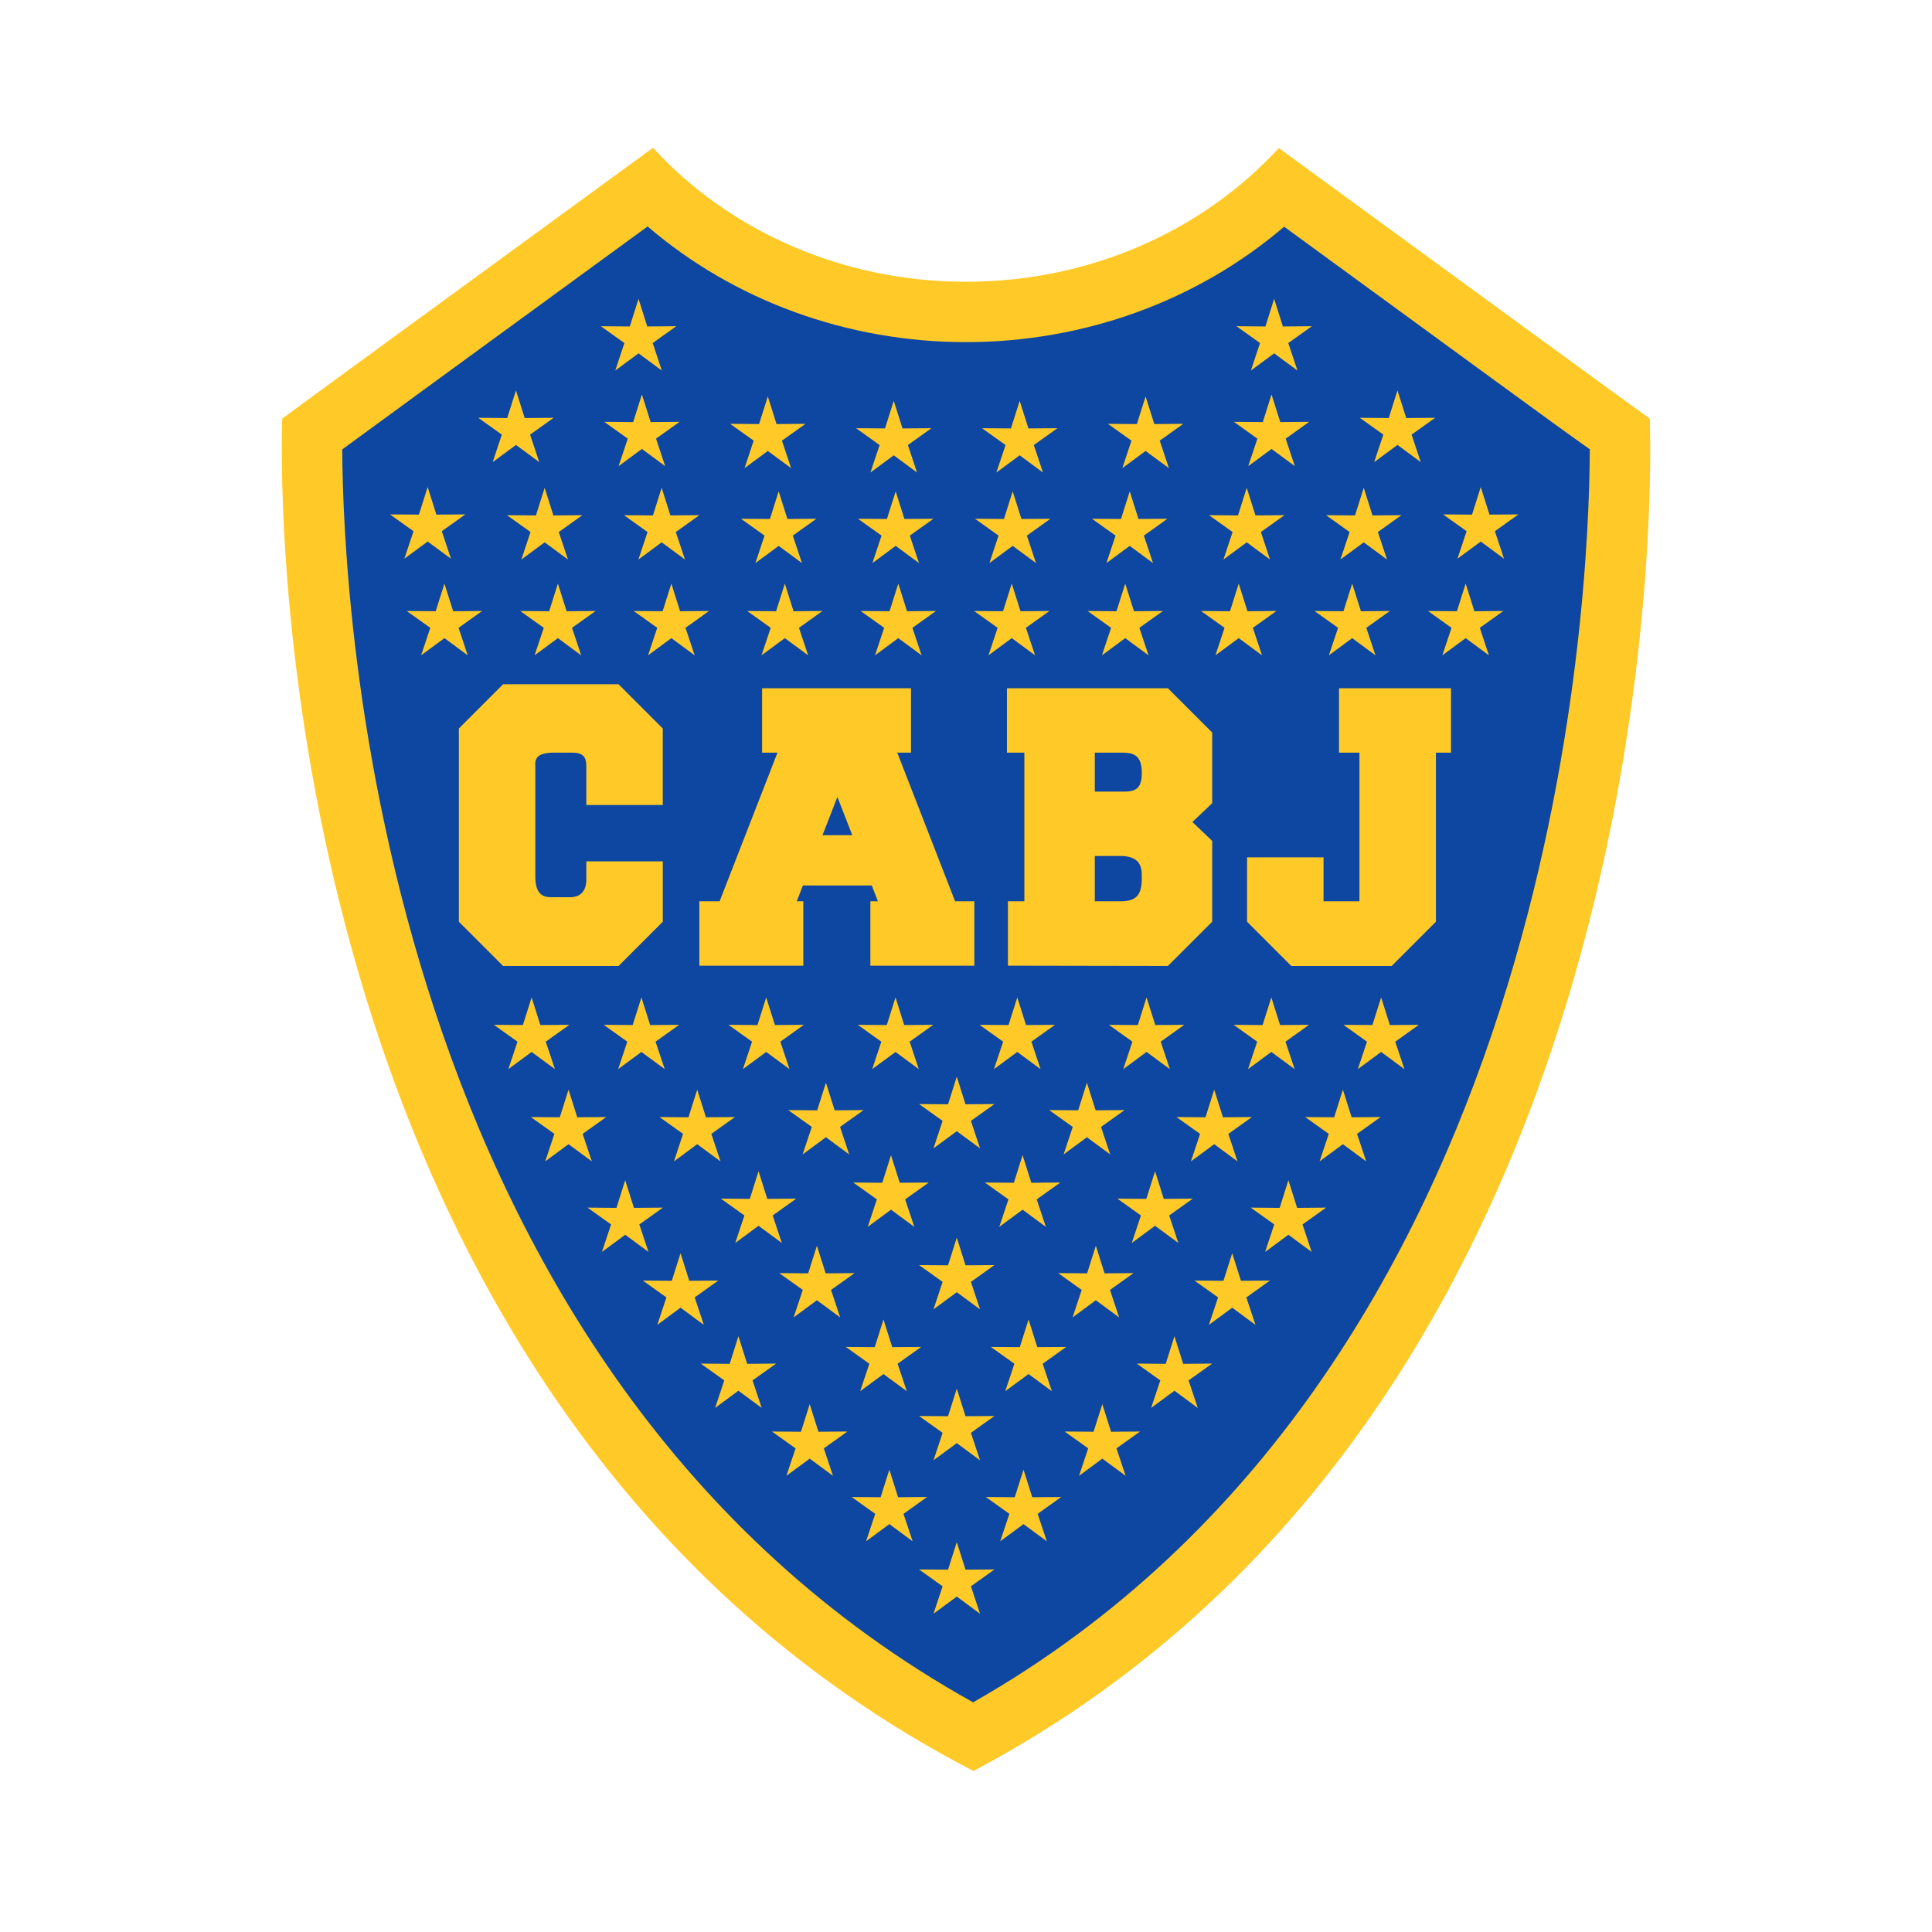 <svg xmlns="http://www.w3.org/2000/svg"  viewBox="0 0 48 48" width="480px" height="480px"><path fill="#0d47a1" d="M24.18,43.15C8.1,34.522,7.723,13.742,7.754,10.784c1.191-0.874,5.828-4.258,8.387-6.124 C18.196,6.632,21.022,7.75,24,7.75c2.975,0,5.799-1.116,7.853-3.084c5.35,3.907,7.484,5.464,8.393,6.082 C40.28,13.567,39.979,34.493,24.18,43.15z"/><path fill="#ffca28" d="M16.09,5.626C18.234,7.466,21.049,8.5,24,8.5c2.948,0,5.76-1.032,7.904-2.868l5.264,3.843 c1.088,0.794,1.82,1.328,2.33,1.687c-0.014,3.88-0.843,22.898-15.321,31.132C9.387,34.064,8.521,15.05,8.503,11.165 C9.365,10.534,11.415,9.036,16.09,5.626 M16.223,3.672c-4.475,3.265-9.218,6.726-9.211,6.728c0,0-1.061,24.15,17.172,33.6 c17.854-9.444,16.806-33.568,16.804-33.6h0c-0.011,0-4.748-3.458-9.217-6.722C29.907,5.708,27.119,7,24,7 C20.878,7,18.088,5.705,16.223,3.672L16.223,3.672z M40.988,10.4L40.988,10.4L40.988,10.4L40.988,10.4z"/><polygon fill="#ffca28" points="13.208,24.781 13.425,25.467 14.145,25.462 13.559,25.88 13.787,26.562 13.208,26.135 12.63,26.562 12.857,25.88 12.272,25.462 12.991,25.467"/><polygon fill="#ffca28" points="11.042,14.5 11.259,15.186 11.978,15.18 11.393,15.598 11.62,16.281 11.042,15.854 10.463,16.281 10.691,15.598 10.105,15.18 10.825,15.186"/><polygon fill="#ffca28" points="13.861,14.5 14.078,15.186 14.797,15.18 14.212,15.598 14.439,16.281 13.861,15.854 13.282,16.281 13.51,15.598 12.925,15.18 13.644,15.186"/><polygon fill="#ffca28" points="16.68,14.5 16.897,15.186 17.616,15.18 17.031,15.598 17.259,16.281 16.68,15.854 16.101,16.281 16.329,15.598 15.744,15.18 16.463,15.186"/><polygon fill="#ffca28" points="19.499,14.5 19.716,15.186 20.435,15.18 19.85,15.598 20.078,16.281 19.499,15.854 18.92,16.281 19.148,15.598 18.563,15.18 19.282,15.186"/><polygon fill="#ffca28" points="22.318,14.5 22.535,15.186 23.254,15.18 22.669,15.598 22.897,16.281 22.318,15.854 21.74,16.281 21.967,15.598 21.382,15.18 22.101,15.186"/><polygon fill="#ffca28" points="25.137,14.5 25.354,15.186 26.073,15.18 25.488,15.598 25.716,16.281 25.137,15.854 24.559,16.281 24.786,15.598 24.201,15.18 24.92,15.186"/><polygon fill="#ffca28" points="27.956,14.5 28.173,15.186 28.893,15.18 28.307,15.598 28.535,16.281 27.956,15.854 27.378,16.281 27.605,15.598 27.02,15.18 27.739,15.186"/><polygon fill="#ffca28" points="30.776,14.5 30.993,15.186 31.712,15.18 31.127,15.598 31.354,16.281 30.776,15.854 30.197,16.281 30.424,15.598 29.839,15.18 30.559,15.186"/><polygon fill="#ffca28" points="33.595,14.5 33.812,15.186 34.531,15.18 33.946,15.598 34.173,16.281 33.595,15.854 33.016,16.281 33.244,15.598 32.658,15.18 33.378,15.186"/><polygon fill="#ffca28" points="36.414,14.5 36.631,15.186 37.35,15.18 36.765,15.598 36.992,16.281 36.414,15.854 35.835,16.281 36.063,15.598 35.478,15.18 36.197,15.186"/><polygon fill="#ffca28" points="10.625,12.1 10.842,12.786 11.561,12.78 10.976,13.198 11.204,13.881 10.625,13.454 10.046,13.881 10.274,13.198 9.689,12.78 10.408,12.786"/><polygon fill="#ffca28" points="13.532,12.12 13.749,12.806 14.468,12.8 13.883,13.218 14.111,13.901 13.532,13.474 12.953,13.901 13.181,13.218 12.596,12.8 13.315,12.806"/><polygon fill="#ffca28" points="16.439,12.12 16.656,12.806 17.375,12.8 16.79,13.218 17.018,13.901 16.439,13.474 15.861,13.901 16.088,13.218 15.503,12.8 16.222,12.806"/><polygon fill="#ffca28" points="19.346,12.208 19.563,12.894 20.282,12.889 19.697,13.307 19.925,13.989 19.346,13.562 18.768,13.989 18.995,13.307 18.41,12.889 19.129,12.894"/><polygon fill="#ffca28" points="22.253,12.208 22.47,12.894 23.19,12.889 22.604,13.307 22.832,13.989 22.253,13.562 21.675,13.989 21.902,13.307 21.317,12.889 22.036,12.894"/><polygon fill="#ffca28" points="25.16,12.208 25.377,12.894 26.097,12.889 25.512,13.307 25.739,13.989 25.16,13.562 24.582,13.989 24.809,13.307 24.224,12.889 24.943,12.894"/><polygon fill="#ffca28" points="28.068,12.208 28.285,12.894 29.004,12.889 28.419,13.307 28.646,13.989 28.068,13.562 27.489,13.989 27.716,13.307 27.131,12.889 27.851,12.894"/><polygon fill="#ffca28" points="30.975,12.12 31.192,12.806 31.911,12.8 31.326,13.218 31.553,13.901 30.975,13.474 30.396,13.901 30.624,13.218 30.038,12.8 30.758,12.806"/><polygon fill="#ffca28" points="33.882,12.12 34.099,12.806 34.818,12.8 34.233,13.218 34.46,13.901 33.882,13.474 33.303,13.901 33.531,13.218 32.946,12.8 33.665,12.806"/><polygon fill="#ffca28" points="12.819,9.7 13.036,10.386 13.755,10.38 13.17,10.798 13.398,11.481 12.819,11.054 12.241,11.481 12.468,10.798 11.883,10.38 12.602,10.386"/><polygon fill="#ffca28" points="15.948,9.8 16.165,10.486 16.884,10.48 16.299,10.898 16.526,11.581 15.948,11.154 15.369,11.581 15.597,10.898 15.012,10.48 15.731,10.486"/><polygon fill="#ffca28" points="15.864,7.425 16.081,8.111 16.801,8.105 16.216,8.523 16.443,9.206 15.864,8.779 15.286,9.206 15.513,8.523 14.928,8.105 15.647,8.111"/><polygon fill="#ffca28" points="31.656,7.425 31.873,8.111 32.592,8.105 32.007,8.523 32.235,9.206 31.656,8.779 31.078,9.206 31.305,8.523 30.72,8.105 31.439,8.111"/><polygon fill="#ffca28" points="19.076,9.85 19.293,10.536 20.013,10.53 19.427,10.948 19.655,11.631 19.076,11.204 18.498,11.631 18.725,10.948 18.14,10.53 18.859,10.536"/><polygon fill="#ffca28" points="22.205,9.958 22.422,10.644 23.141,10.639 22.556,11.057 22.784,11.739 22.205,11.312 21.626,11.739 21.854,11.057 21.269,10.639 21.988,10.644"/><polygon fill="#ffca28" points="25.334,9.958 25.551,10.644 26.27,10.639 25.685,11.057 25.912,11.739 25.334,11.312 24.755,11.739 24.983,11.057 24.398,10.639 25.117,10.644"/><polygon fill="#ffca28" points="28.462,9.85 28.679,10.536 29.399,10.53 28.813,10.948 29.041,11.631 28.462,11.204 27.884,11.631 28.111,10.948 27.526,10.53 28.245,10.536"/><polygon fill="#ffca28" points="31.591,9.8 31.808,10.486 32.527,10.48 31.942,10.898 32.17,11.581 31.591,11.154 31.012,11.581 31.24,10.898 30.655,10.48 31.374,10.486"/><polygon fill="#ffca28" points="34.72,9.7 34.937,10.386 35.656,10.38 35.071,10.798 35.298,11.481 34.72,11.054 34.141,11.481 34.369,10.798 33.783,10.38 34.503,10.386"/><polygon fill="#ffca28" points="36.789,12.1 37.006,12.786 37.725,12.78 37.14,13.198 37.367,13.881 36.789,13.454 36.21,13.881 36.438,13.198 35.853,12.78 36.572,12.786"/><polygon fill="#ffca28" points="14.125,27.073 14.342,27.759 15.061,27.753 14.476,28.171 14.704,28.854 14.125,28.427 13.546,28.854 13.774,28.171 13.189,27.753 13.908,27.759"/><polygon fill="#ffca28" points="17.322,27.073 17.539,27.759 18.259,27.753 17.673,28.171 17.901,28.854 17.322,28.427 16.744,28.854 16.971,28.171 16.386,27.753 17.105,27.759"/><polygon fill="#ffca28" points="30.167,27.073 30.384,27.759 31.103,27.753 30.518,28.171 30.745,28.854 30.167,28.427 29.588,28.854 29.816,28.171 29.23,27.753 29.95,27.759"/><polygon fill="#ffca28" points="33.364,27.073 33.581,27.759 34.3,27.753 33.715,28.171 33.943,28.854 33.364,28.427 32.785,28.854 33.013,28.171 32.428,27.753 33.147,27.759"/><polygon fill="#ffca28" points="32.01,29.323 32.227,30.009 32.946,30.003 32.361,30.421 32.588,31.104 32.01,30.677 31.431,31.104 31.659,30.421 31.074,30.003 31.793,30.009"/><polygon fill="#ffca28" points="28.697,29.1 28.914,29.786 29.634,29.78 29.048,30.198 29.276,30.881 28.697,30.454 28.119,30.881 28.346,30.198 27.761,29.78 28.48,29.786"/><polygon fill="#ffca28" points="25.406,28.7 25.623,29.386 26.342,29.38 25.757,29.798 25.984,30.481 25.406,30.054 24.827,30.481 25.055,29.798 24.469,29.38 25.189,29.386"/><polygon fill="#ffca28" points="20.52,26.9 20.737,27.586 21.456,27.58 20.871,27.998 21.098,28.681 20.52,28.254 19.941,28.681 20.169,27.998 19.583,27.58 20.303,27.586"/><polygon fill="#ffca28" points="23.771,26.75 23.988,27.436 24.707,27.43 24.122,27.848 24.349,28.531 23.771,28.104 23.192,28.531 23.419,27.848 22.834,27.43 23.554,27.436"/><polygon fill="#ffca28" points="23.771,30.75 23.988,31.436 24.707,31.43 24.122,31.848 24.349,32.531 23.771,32.104 23.192,32.531 23.419,31.848 22.834,31.43 23.554,31.436"/><polygon fill="#ffca28" points="23.771,34.5 23.988,35.186 24.707,35.18 24.122,35.598 24.349,36.281 23.771,35.854 23.192,36.281 23.419,35.598 22.834,35.18 23.554,35.186"/><polygon fill="#ffca28" points="23.771,38.313 23.988,38.998 24.707,38.993 24.122,39.411 24.349,40.093 23.771,39.666 23.192,40.093 23.419,39.411 22.834,38.993 23.554,38.998"/><polygon fill="#ffca28" points="27.004,26.9 27.221,27.586 27.94,27.58 27.355,27.998 27.582,28.681 27.004,28.254 26.425,28.681 26.652,27.998 26.067,27.58 26.787,27.586"/><polygon fill="#ffca28" points="15.936,24.781 16.153,25.467 16.872,25.462 16.287,25.88 16.515,26.562 15.936,26.135 15.358,26.562 15.585,25.88 15,25.462 15.719,25.467"/><polygon fill="#ffca28" points="19.036,24.781 19.253,25.467 19.972,25.462 19.387,25.88 19.615,26.562 19.036,26.135 18.458,26.562 18.685,25.88 18.1,25.462 18.819,25.467"/><polygon fill="#ffca28" points="22.249,24.781 22.465,25.467 23.185,25.462 22.6,25.88 22.827,26.562 22.249,26.135 21.67,26.562 21.897,25.88 21.312,25.462 22.032,25.467"/><polygon fill="#ffca28" points="34.314,24.781 34.097,25.467 33.378,25.462 33.963,25.88 33.735,26.562 34.314,26.135 34.892,26.562 34.665,25.88 35.25,25.462 34.531,25.467"/><polygon fill="#ffca28" points="31.586,24.781 31.369,25.467 30.65,25.462 31.235,25.88 31.007,26.562 31.586,26.135 32.165,26.562 31.937,25.88 32.522,25.462 31.803,25.467"/><polygon fill="#ffca28" points="28.486,24.781 28.269,25.467 27.55,25.462 28.135,25.88 27.907,26.562 28.486,26.135 29.065,26.562 28.837,25.88 29.422,25.462 28.703,25.467"/><polygon fill="#ffca28" points="25.274,24.781 25.057,25.467 24.337,25.462 24.923,25.88 24.695,26.562 25.274,26.135 25.852,26.562 25.625,25.88 26.21,25.462 25.491,25.467"/><polygon fill="#ffca28" points="15.533,29.323 15.316,30.009 14.597,30.003 15.182,30.421 14.955,31.104 15.533,30.677 16.112,31.104 15.884,30.421 16.469,30.003 15.75,30.009"/><polygon fill="#ffca28" points="18.846,29.1 18.629,29.786 17.91,29.78 18.495,30.198 18.267,30.881 18.846,30.454 19.424,30.881 19.197,30.198 19.782,29.78 19.063,29.786"/><polygon fill="#ffca28" points="22.137,28.7 21.92,29.386 21.201,29.38 21.786,29.798 21.559,30.481 22.137,30.054 22.716,30.481 22.488,29.798 23.074,29.38 22.354,29.386"/><polygon fill="#ffca28" points="21.95,32.783 21.733,33.469 21.014,33.464 21.599,33.882 21.371,34.564 21.95,34.137 22.529,34.564 22.301,33.882 22.886,33.464 22.167,33.469"/><polygon fill="#ffca28" points="22.096,36.513 21.879,37.198 21.16,37.193 21.745,37.611 21.517,38.293 22.096,37.866 22.674,38.293 22.447,37.611 23.032,37.193 22.313,37.198"/><polygon fill="#ffca28" points="25.429,36.513 25.212,37.198 24.493,37.193 25.078,37.611 24.85,38.293 25.429,37.866 26.008,38.293 25.78,37.611 26.365,37.193 25.646,37.198"/><polygon fill="#ffca28" points="25.554,32.783 25.337,33.469 24.618,33.464 25.203,33.882 24.975,34.564 25.554,34.137 26.133,34.564 25.905,33.882 26.49,33.464 25.771,33.469"/><polygon fill="#ffca28" points="16.908,31.136 16.691,31.821 15.972,31.816 16.557,32.234 16.33,32.916 16.908,32.489 17.487,32.916 17.259,32.234 17.844,31.816 17.125,31.821"/><polygon fill="#ffca28" points="20.296,30.95 20.079,31.636 19.36,31.63 19.945,32.048 19.717,32.731 20.296,32.304 20.874,32.731 20.647,32.048 21.232,31.63 20.513,31.636"/><polygon fill="#ffca28" points="18.346,33.198 18.129,33.884 17.41,33.878 17.995,34.296 17.767,34.979 18.346,34.552 18.924,34.979 18.697,34.296 19.282,33.878 18.563,33.884"/><polygon fill="#ffca28" points="29.179,33.198 28.962,33.884 28.243,33.878 28.828,34.296 28.6,34.979 29.179,34.552 29.758,34.979 29.53,34.296 30.115,33.878 29.396,33.884"/><polygon fill="#ffca28" points="27.387,34.886 27.17,35.571 26.451,35.566 27.036,35.984 26.809,36.666 27.387,36.239 27.966,36.666 27.738,35.984 28.324,35.566 27.604,35.571"/><polygon fill="#ffca28" points="20.117,34.886 19.9,35.571 19.18,35.566 19.766,35.984 19.538,36.666 20.117,36.239 20.695,36.666 20.468,35.984 21.053,35.566 20.334,35.571"/><polygon fill="#ffca28" points="30.614,31.136 30.831,31.821 31.55,31.816 30.965,32.234 31.192,32.916 30.614,32.489 30.035,32.916 30.263,32.234 29.678,31.816 30.397,31.821"/><polygon fill="#ffca28" points="27.226,30.95 27.443,31.636 28.162,31.63 27.577,32.048 27.805,32.731 27.226,32.304 26.648,32.731 26.875,32.048 26.29,31.63 27.009,31.636"/><path fill="#ffca28" d="M25.017,17.1v1.6h0.433v3.692h-0.408v1.6l3.973,0.007l1.102-1.1v-2.007l-0.492-0.469l0.492-0.469	V18.2l-1.1-1.1H25.017z M28.367,19.141c0.012,0.404-0.101,0.531-0.444,0.526H27.2V18.7h0.706	C28.219,18.703,28.344,18.813,28.367,19.141z M27.2,22.392v-1.125h0.706c0.313,0.028,0.469,0.155,0.461,0.499	c0.009,0.432-0.101,0.609-0.475,0.626H27.2z"/><path fill="#ffca28" d="M16.467,20v-1.9l-1.1-1.1H12.5l-1.1,1.1v4.8l1.1,1.1h2.867l1.1-1.1v-1.5h-1.9v0.491	c-0.018,0.263-0.15,0.382-0.364,0.4h-0.469c-0.28,0.01-0.422-0.104-0.434-0.479v-2.749c-0.019-0.235,0.052-0.339,0.388-0.363h0.547	c0.312,0.003,0.335,0.175,0.332,0.378V20H16.467z"/><polygon fill="#ffca28" points="36.05,17.1 33.267,17.1 33.267,18.7 33.775,18.7 33.775,22.392 32.883,22.392 32.883,21.3 30.983,21.3 30.983,22.9 32.083,24 34.575,24 35.675,22.9 35.675,18.7 36.05,18.7"/><path fill="#ffca28" d="M23.729,22.392L22.293,18.7h0.341v-1.6h-3.7v1.6h0.382l-1.437,3.692h-0.504v1.6h2.583v-1.6h-0.163	L19.948,22h1.712l0.152,0.392h-0.188v1.6h2.583v-1.6H23.729z M20.435,20.75l0.37-0.95l0.37,0.95H20.435z"/></svg>